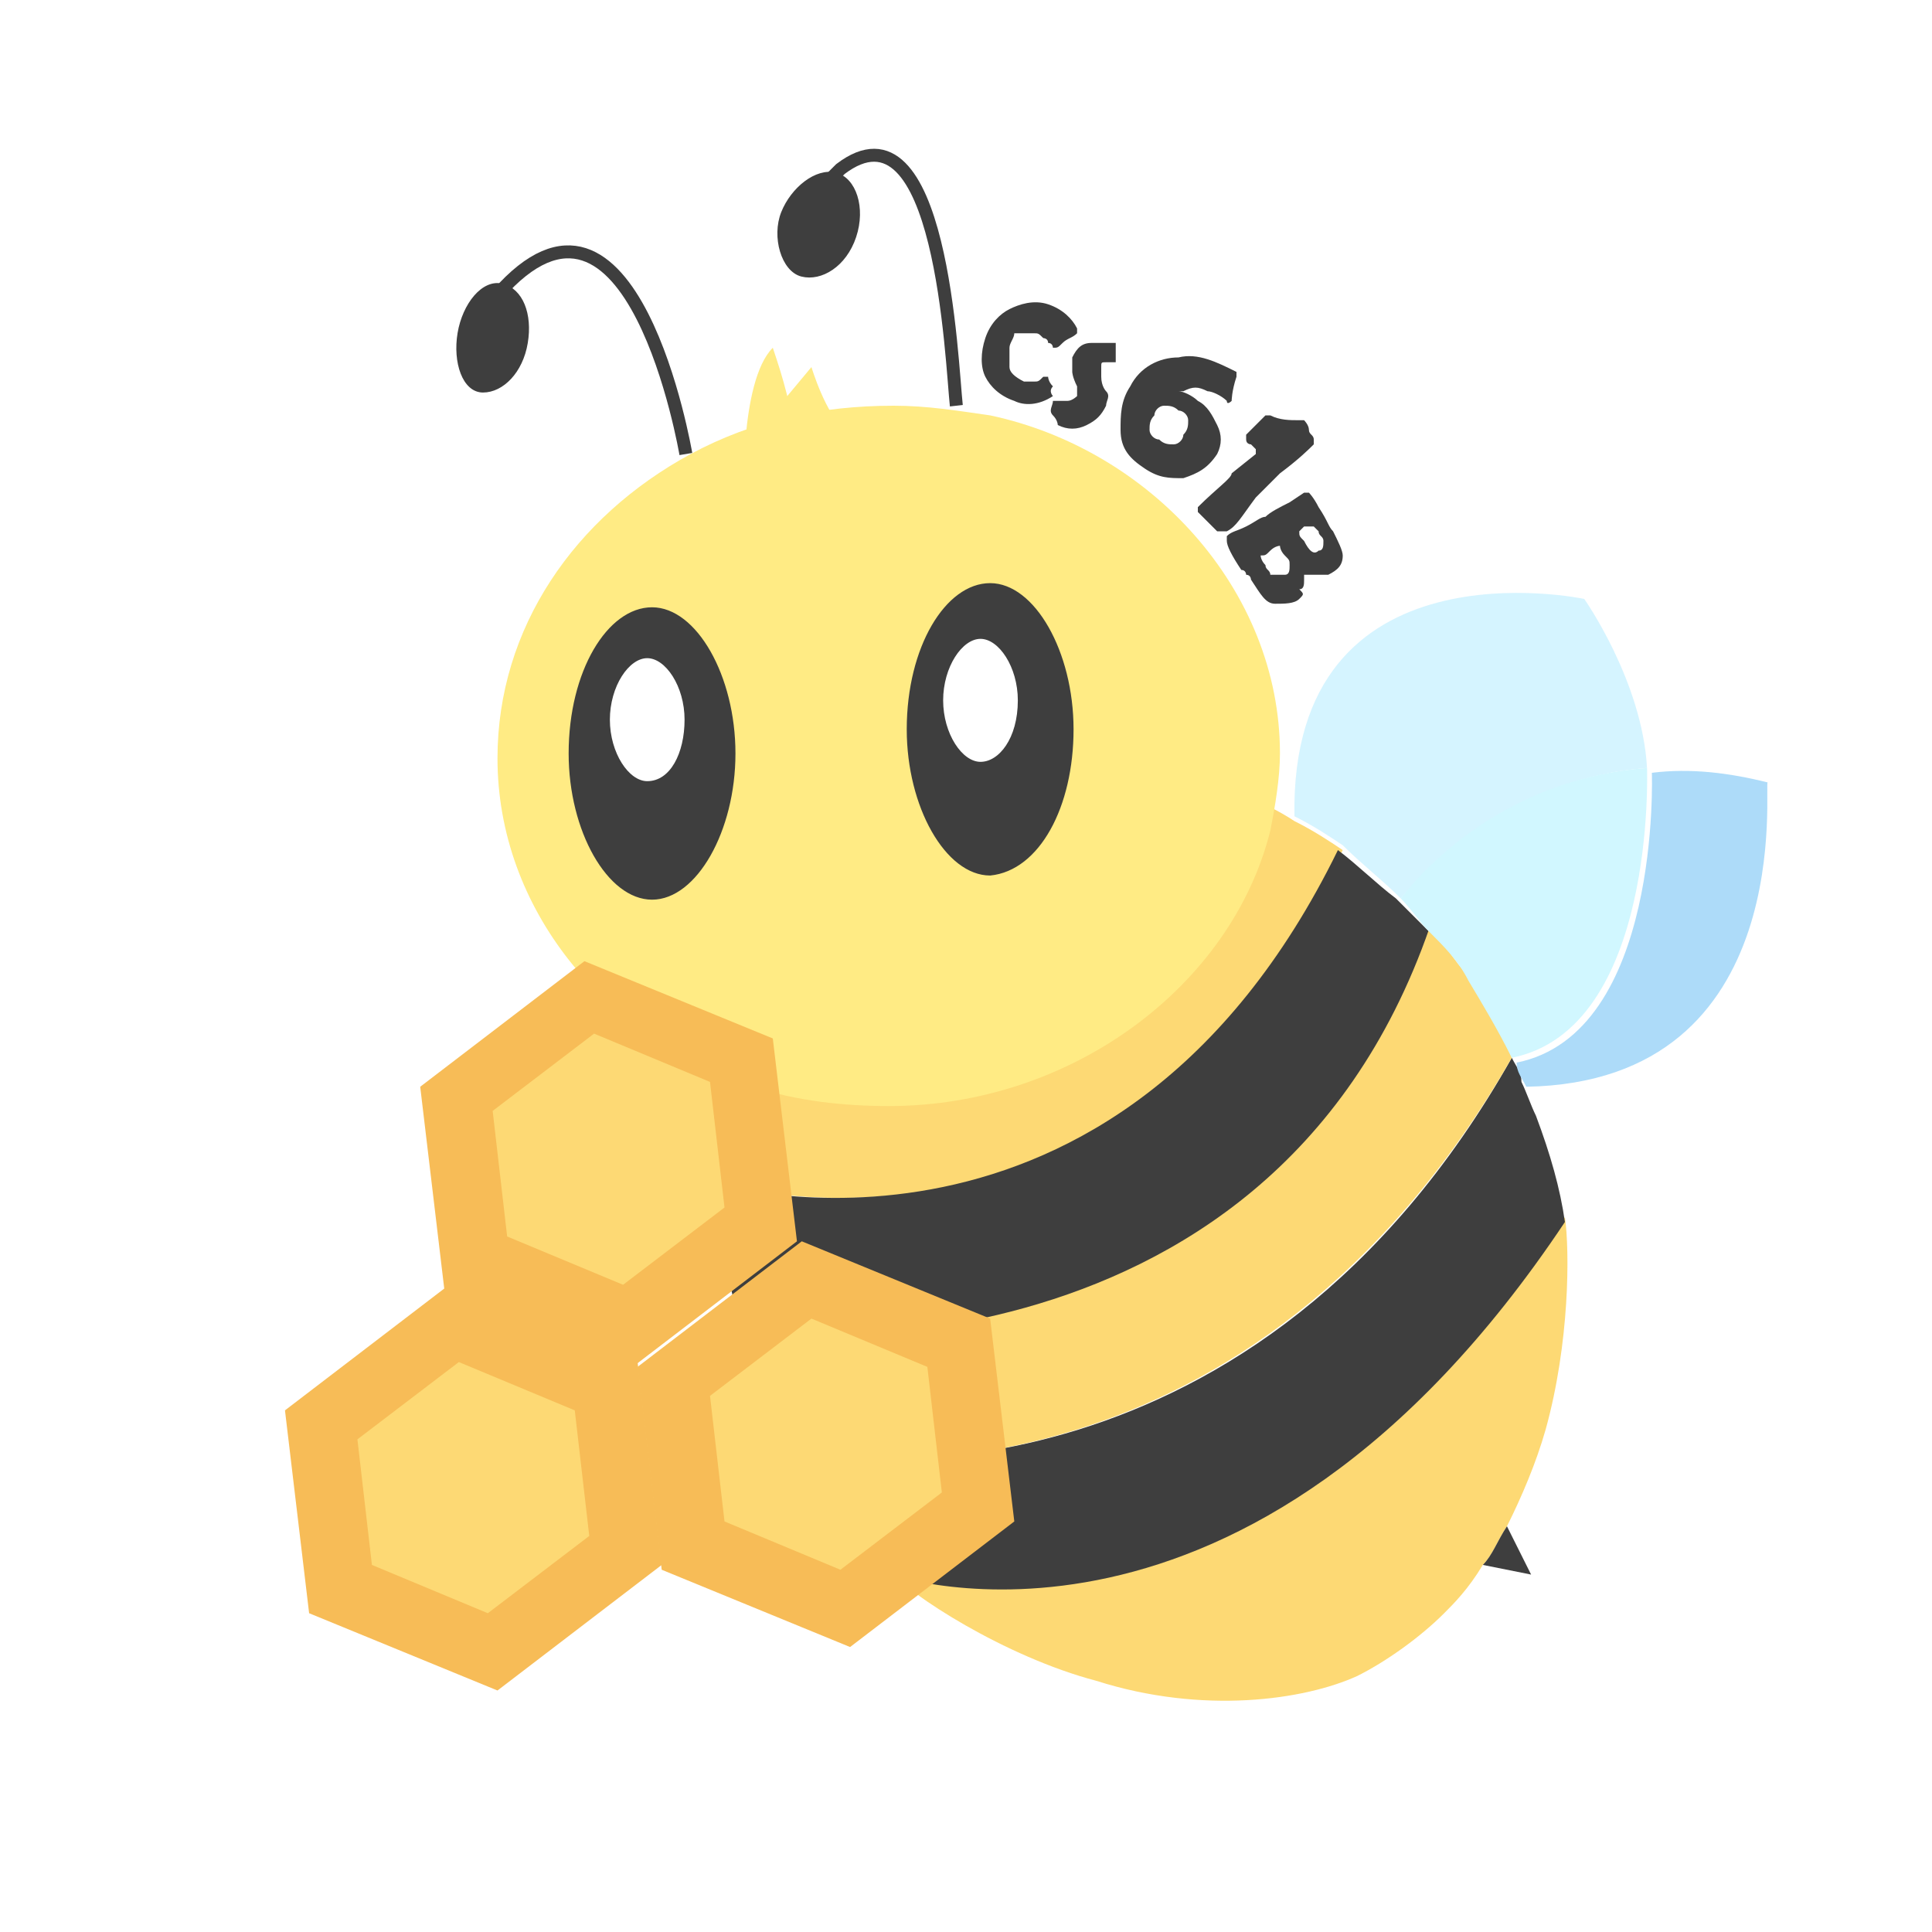 <?xml version="1.0" encoding="utf-8"?>
<!-- Generator: Adobe Illustrator 27.2.0, SVG Export Plug-In . SVG Version: 6.00 Build 0)  -->
<svg version="1.1" id="Layer_1" xmlns="http://www.w3.org/2000/svg" xmlns:xlink="http://www.w3.org/1999/xlink" x="0px" y="0px"
	 viewBox="0 0 40 40" style="enable-background:new 0 0 40 40;" xml:space="preserve">
<style type="text/css">
	.st0{filter:url(#alpha);}
	.st1{opacity:0.51;}
	.st2{opacity:0.502;}
	.st3{mask:url(#mask0_00000049190179627535099300000013416302140214082181_);}
	.st4{fill:#FCCD47;}
	.st5{fill:#FFFFFF;}
	.st6{fill:#FFE45C;}
	.st7{clip-path:url(#SVGID_00000033348114269472254580000001022125681342656139_);}
	.st8{fill:#C8F0FF;}
	.st9{clip-path:url(#SVGID_00000155110818793489921820000009814972305506408850_);}
	.st10{fill:#92D0F7;}
	.st11{fill:#C2F4FF;}
	.st12{stroke:#000000;stroke-width:5.362150e-02;stroke-miterlimit:10;}
	.st13{fill:#FFFFFF;stroke:#000000;stroke-width:5.362150e-02;stroke-miterlimit:10;}
	.st14{fill:none;stroke:#000000;stroke-width:0.268;stroke-miterlimit:10;}
	.st15{stroke:#000000;stroke-width:5.362146e-02;stroke-miterlimit:10;}
	.st16{fill:#F4A721;}
</style>
<filter  filterUnits="objectBoundingBox" height="100%" id="alpha" width="100%" x="0%" y="0%">
	<feColorMatrix  in="SourceGraphic" type="matrix" values="0 0 0 0 1 0 0 0 0 1 0 0 0 0 1 0 0 0 1 0"></feColorMatrix>
</filter>
<defs>
	<filter id="Adobe_OpacityMaskFilter" filterUnits="userSpaceOnUse" x="-1.5" y="0.3" width="40" height="40">
		<feColorMatrix  type="matrix" values="1 0 0 0 0  0 1 0 0 0  0 0 1 0 0  0 0 0 1 0"/>
	</filter>
</defs>
<mask maskUnits="userSpaceOnUse" x="-1.5" y="0.3" width="40" height="40" id="mask0_00000049190179627535099300000013416302140214082181_">
	<g class="st0">
		<g>
			<rect x="-1.5" y="0.3" class="st1" width="40" height="40"/>
		</g>
	</g>
	<g class="st0">
		<g>
			<rect x="-1.5" y="0.3" class="st2" width="40" height="40"/>
		</g>
	</g>
</mask>
<g id="surface1" class="st3">
	<path class="st4" d="M27.8,17.6c-4.6,9.4-12.9,6.9-12.9,6.9c0-0.8,0.1-1.7,0.2-2.5c0.9,0.3,1.8,0.5,2.8,0.5c3.9,0,7.1-2.6,7.9-6
		c0.3,0.1,0.7,0.3,1,0.5C27.2,17.2,27.5,17.4,27.8,17.6z"/>
	<path class="st5" d="M25.8,16.5c-0.8,3.5-4.1,6-7.9,6c-1,0-1.9-0.2-2.8-0.5c0.5-2.4,2-4.5,4.2-5.6C21.3,15.5,23.7,15.5,25.8,16.5z"
		/>
	<path d="M29.6,19.3c-3.4,9.8-14.2,8.4-14.2,8.4c-0.3-1-0.5-2.1-0.6-3.2c0,0,8.3,2.5,12.9-6.9c0.4,0.3,0.8,0.7,1.2,1
		C29.2,18.9,29.4,19.1,29.6,19.3z"/>
	<path class="st4" d="M32,29.6c-0.2,0.7-0.5,1.4-0.8,2c-0.2,0.3-0.3,0.6-0.5,0.8c-0.3,0.5-0.6,0.8-0.8,1c-0.5,0.5-1.2,1-1.8,1.3
		c-1.1,0.5-3.2,0.8-5.4,0.1c-1.9-0.5-3.9-1.8-4.3-2.3c0.1,0,7.4,2.6,14-7.3C32.5,25.9,32.5,27.8,32,29.6z"/>
	<path d="M32.4,25.3c-6.6,9.9-13.9,7.3-14,7.3c-0.1-0.1-0.2-0.2-0.4-0.4c-0.6-0.6-1.1-1.3-1.5-2.1c1.1,0.2,9.5,1.2,14.8-8.2
		c0.1,0.2,0.2,0.3,0.2,0.5c0.1,0.2,0.2,0.5,0.3,0.7C32.1,23.9,32.3,24.6,32.4,25.3z"/>
	<path class="st4" d="M31.3,21.9c-5.4,9.4-13.7,8.4-14.8,8.2c-0.2-0.3-0.3-0.6-0.5-0.9c-0.2-0.5-0.5-1-0.6-1.6
		c0,0,10.8,1.4,14.2-8.4c0.3,0.3,0.5,0.7,0.8,1C30.8,20.9,31.1,21.4,31.3,21.9L31.3,21.9L31.3,21.9z"/>
	<path class="st6" d="M26.5,15.6c0,0.5-0.1,1.1-0.2,1.6c-0.8,3.2-4.1,5.7-7.9,5.7c-0.9,0-1.9-0.1-2.8-0.4c-3.1-1-5.3-3.7-5.3-6.8
		c0-2.7,1.6-5,4-6.3c1.3-0.7,2.7-1,4.2-1c0.7,0,1.3,0.1,2,0.2C23.8,9.3,26.5,12.2,26.5,15.6z"/>
	<path d="M31.7,32.6l-1-0.2c0.2-0.2,0.3-0.5,0.5-0.8L31.7,32.6z"/>
	<g>
		<g>
			<defs>
				<rect id="SVGID_1_" x="-1.5" y="0.3" width="40" height="40"/>
			</defs>
			<clipPath id="SVGID_00000173876097023433346210000011643846329950207106_">
				<use xlink:href="#SVGID_1_"  style="overflow:visible;"/>
			</clipPath>
			<g id="surface5" style="clip-path:url(#SVGID_00000173876097023433346210000011643846329950207106_);">
				<path class="st8" d="M34.1,15.9c-2.7,0.2-4.4,1.9-5.1,2.7c-0.4-0.4-0.8-0.7-1.2-1.1c-0.3-0.2-0.6-0.4-1-0.6
					c-0.1-5.8,6-4.5,6-4.5S34,14.1,34.1,15.9z"/>
			</g>
		</g>
	</g>
	<g>
		<g>
			<defs>
				<rect id="SVGID_00000155828727453849311860000002046961243053299586_" x="-1.5" y="0.3" width="40" height="40"/>
			</defs>
			<clipPath id="SVGID_00000092417645356698558490000011018727494239983747_">
				<use xlink:href="#SVGID_00000155828727453849311860000002046961243053299586_"  style="overflow:visible;"/>
			</clipPath>
			<g id="surface8" style="clip-path:url(#SVGID_00000092417645356698558490000011018727494239983747_);">
				<path class="st10" d="M31.6,22.5c-0.1-0.2-0.2-0.3-0.2-0.5c3-0.6,2.8-6,2.8-6c0.8-0.1,1.6,0,2.4,0.2
					C36.5,16.1,37.3,22.4,31.6,22.5z"/>
			</g>
		</g>
	</g>
	<path class="st11" d="M31.3,21.9L31.3,21.9c-0.3-0.6-0.6-1.1-0.9-1.6c-0.2-0.4-0.5-0.7-0.8-1c-0.2-0.2-0.4-0.5-0.6-0.7
		c0.7-0.9,2.4-2.5,5.1-2.7C34.1,15.9,34.3,21.3,31.3,21.9z"/>
	<path class="st6" d="M15.4,10.4c0,0-0.1-2.5,0.6-3.2c0.1,0.3,0.2,0.6,0.3,1c0.1,0.4,0.3,0.7,0.5,0.8"/>
	<path class="st6" d="M17.5,8.9c-0.4-0.3-0.7-1.3-0.7-1.3l-0.5,0.6l-0.2,1.5"/>
	<path class="st12" d="M15.2,15.6c0-1.6-0.8-3-1.7-3c-0.9,0-1.7,1.3-1.7,3c0,1.6,0.8,3,1.7,3C14.4,18.6,15.2,17.2,15.2,15.6z"/>
	<path class="st12" d="M22.2,15.1c0-1.6-0.8-3-1.7-3c-0.9,0-1.7,1.3-1.7,3c0,1.6,0.8,3,1.7,3C21.5,18,22.2,16.7,22.2,15.1z"/>
	<path class="st13" d="M14.2,14.9c0-0.7-0.4-1.3-0.8-1.3c-0.4,0-0.8,0.6-0.8,1.3c0,0.7,0.4,1.3,0.8,1.3
		C13.9,16.2,14.2,15.6,14.2,14.9z"/>
	<path class="st13" d="M21.1,14.5c0-0.7-0.4-1.3-0.8-1.3c-0.4,0-0.8,0.6-0.8,1.3c0,0.7,0.4,1.3,0.8,1.3
		C20.7,15.8,21.1,15.3,21.1,14.5z"/>
	<path class="st14" d="M14.2,9.4c0,0-1.1-6.5-3.9-3.3"/>
	<path class="st14" d="M17.2,3.7c0.1-0.1,0.2-0.2,0.2-0.2c2.1-1.6,2.3,4,2.4,4.9"/>
	<path class="st12" d="M10.4,5.9c-0.4-0.1-0.8,0.4-0.9,1C9.4,7.5,9.6,8.1,10,8.1s0.8-0.4,0.9-1C11,6.5,10.8,6,10.4,5.9z"/>
	<path class="st15" d="M17.3,3.6c-0.4-0.1-0.9,0.3-1.1,0.8s0,1.2,0.4,1.3c0.4,0.1,0.9-0.2,1.1-0.8C17.9,4.3,17.7,3.7,17.3,3.6z"/>
	<path class="st16" d="M16.5,25.7l-3.4,2.6l-3.9-1.6l-0.5-4.2l3.4-2.6l3.9,1.6L16.5,25.7z"/>
	<path class="st16" d="M21,31.5l-3.4,2.6l-3.9-1.6l-0.5-4.2l3.4-2.6l3.9,1.6L21,31.5z"/>
	<path class="st16" d="M13.7,32.4L10.3,35l-3.9-1.6l-0.5-4.2l3.4-2.6l3.9,1.6L13.7,32.4z"/>
	<path class="st4" d="M12.2,31.8l-2.1,1.6l-2.4-1l-0.3-2.6l2.1-1.6l2.4,1L12.2,31.8z"/>
	<path class="st4" d="M15,25l-2.1,1.6l-2.4-1L10.2,23l2.1-1.6l2.4,1L15,25z"/>
	<path class="st4" d="M19.5,30.9l-2.1,1.6l-2.4-1l-0.3-2.6l2.1-1.6l2.4,1L19.5,30.9z"/>
	<path d="M21.8,8.2C21.8,8.2,21.7,8.3,21.8,8.2c-0.3,0.2-0.6,0.2-0.8,0.1c-0.3-0.1-0.5-0.3-0.6-0.5c-0.1-0.2-0.1-0.5,0-0.8
		c0.1-0.3,0.3-0.5,0.5-0.6c0.2-0.1,0.5-0.2,0.8-0.1c0.3,0.1,0.5,0.3,0.6,0.5c0,0,0,0,0,0.1C22.2,7,22.1,7,22,7.1
		c-0.1,0.1-0.1,0.1-0.2,0.1c0,0,0,0,0,0c0,0,0-0.1-0.1-0.1c0-0.1-0.1-0.1-0.1-0.1c-0.1-0.1-0.1-0.1-0.2-0.1c-0.1,0-0.3,0-0.4,0
		C21,7,20.9,7.1,20.9,7.2c0,0.1,0,0.3,0,0.4s0.1,0.2,0.3,0.3c0.1,0,0.2,0,0.2,0c0.1,0,0.1,0,0.2-0.1c0,0,0.1,0,0.1,0c0,0,0,0,0,0
		c0,0,0,0.1,0.1,0.2C21.7,8.1,21.8,8.2,21.8,8.2z"/>
	<path d="M22.9,8.4c-0.1,0.2-0.2,0.3-0.4,0.4c-0.2,0.1-0.4,0.1-0.6,0c0,0,0,0,0,0c0,0,0-0.1-0.1-0.2s0-0.2,0-0.3c0,0,0,0,0,0
		c0.1,0,0.2,0,0.3,0c0.1,0,0.2-0.1,0.2-0.1c0-0.1,0-0.2,0-0.2c-0.1-0.2-0.1-0.3-0.1-0.3c0-0.1,0-0.2,0-0.3c0.1-0.2,0.2-0.3,0.4-0.3
		c0.2,0,0.4,0,0.5,0l0,0c0,0,0,0,0,0c0,0.1,0,0.3,0,0.4c0,0,0,0,0,0c0,0,0,0,0,0c0,0,0,0,0,0c0,0,0,0,0,0c0,0,0,0,0,0
		c-0.1,0-0.1,0-0.2,0c-0.1,0-0.1,0-0.1,0.1c0,0.1,0,0.1,0,0.2c0,0.2,0.1,0.3,0.1,0.3C23,8.2,22.9,8.3,22.9,8.4z"/>
	<path d="M25.2,9.4c-0.2,0.3-0.4,0.4-0.7,0.5c-0.3,0-0.5,0-0.8-0.2c-0.3-0.2-0.5-0.4-0.5-0.8c0-0.3,0-0.6,0.2-0.9
		c0.2-0.4,0.6-0.6,1-0.6c0.4-0.1,0.8,0.1,1.2,0.3c0,0,0,0.1,0,0.1c-0.1,0.3-0.1,0.5-0.1,0.5c0,0-0.1,0.1-0.1,0c0,0,0,0,0,0
		c-0.1-0.1-0.3-0.2-0.4-0.2c-0.2-0.1-0.3-0.1-0.5,0c0,0,0,0-0.1,0c0,0,0,0,0,0c0,0,0,0,0,0c0,0,0,0,0,0c0.1,0,0.3,0.1,0.4,0.2
		c0.2,0.1,0.3,0.3,0.4,0.5C25.3,9,25.3,9.2,25.2,9.4z M24.5,9c0.1-0.1,0.1-0.2,0.1-0.3s-0.1-0.2-0.2-0.2c-0.1-0.1-0.2-0.1-0.3-0.1
		c-0.1,0-0.2,0.1-0.2,0.2c-0.1,0.1-0.1,0.2-0.1,0.3c0,0.1,0.1,0.2,0.2,0.2c0.1,0.1,0.2,0.1,0.3,0.1C24.4,9.2,24.5,9.1,24.5,9z"/>
	<path d="M25.4,11C25.4,11,25.4,11,25.4,11c-0.1,0-0.1,0-0.2,0c-0.1-0.1-0.1-0.1-0.2-0.2c-0.1-0.1-0.2-0.2-0.2-0.2c0,0,0-0.1,0-0.1
		l0,0c0.4-0.4,0.7-0.6,0.7-0.7l0.5-0.4c0,0,0-0.1,0-0.1c0,0-0.1-0.1-0.1-0.1c0,0-0.1,0-0.1-0.1c0,0,0-0.1,0-0.1c0,0,0.1-0.1,0.2-0.2
		s0.1-0.1,0.2-0.2c0,0,0.1,0,0.1,0c0.2,0.1,0.4,0.1,0.6,0.1c0,0,0.1,0,0.1,0c0,0,0,0,0,0c0,0,0.1,0.1,0.1,0.2c0,0.1,0.1,0.1,0.1,0.2
		c0,0,0,0,0,0.1c0,0,0,0,0,0c-0.1,0.1-0.3,0.3-0.7,0.6c-0.1,0.1-0.3,0.3-0.5,0.5C25.7,10.7,25.6,10.9,25.4,11z"/>
	<path d="M26.9,12.4c-0.1,0.1-0.3,0.1-0.5,0.1c-0.2,0-0.3-0.2-0.5-0.5c0,0,0-0.1-0.1-0.1c0,0,0-0.1-0.1-0.1
		c-0.2-0.3-0.3-0.5-0.3-0.6c0,0,0,0,0-0.1c0.1-0.1,0.2-0.1,0.4-0.2c0.2-0.1,0.3-0.2,0.4-0.2c0.1-0.1,0.3-0.2,0.5-0.3l0.3-0.2l0,0
		c0,0,0,0,0.1,0c0,0,0.1,0.1,0.2,0.3c0.2,0.3,0.2,0.4,0.3,0.5c0.1,0.2,0.2,0.4,0.2,0.5c0,0.2-0.1,0.3-0.3,0.4c-0.1,0-0.1,0-0.2,0
		c-0.1,0-0.1,0-0.2,0c0,0-0.1,0-0.1,0c0,0,0,0,0,0.1c0,0.1,0,0.2-0.1,0.2C27,12.3,27,12.3,26.9,12.4z M26.6,11.9
		c0.1,0,0.1-0.1,0.1-0.2c0-0.1,0-0.1-0.1-0.2c-0.1-0.1-0.1-0.2-0.1-0.2c0,0-0.1,0-0.2,0.1c-0.1,0.1-0.1,0.1-0.2,0.1
		c0,0,0,0.1,0.1,0.2c0,0.1,0.1,0.1,0.1,0.2C26.5,11.9,26.6,11.9,26.6,11.9z M27.3,11.4c0.1,0,0.1-0.1,0.1-0.2c0-0.1-0.1-0.1-0.1-0.2
		c-0.1-0.1-0.1-0.1-0.1-0.1s0,0-0.1,0c0,0-0.1,0-0.1,0c-0.1,0.1-0.1,0.1-0.1,0.1c0,0.1,0,0.1,0.1,0.2C27.1,11.4,27.2,11.5,27.3,11.4
		z"/>
</g>
</svg>

